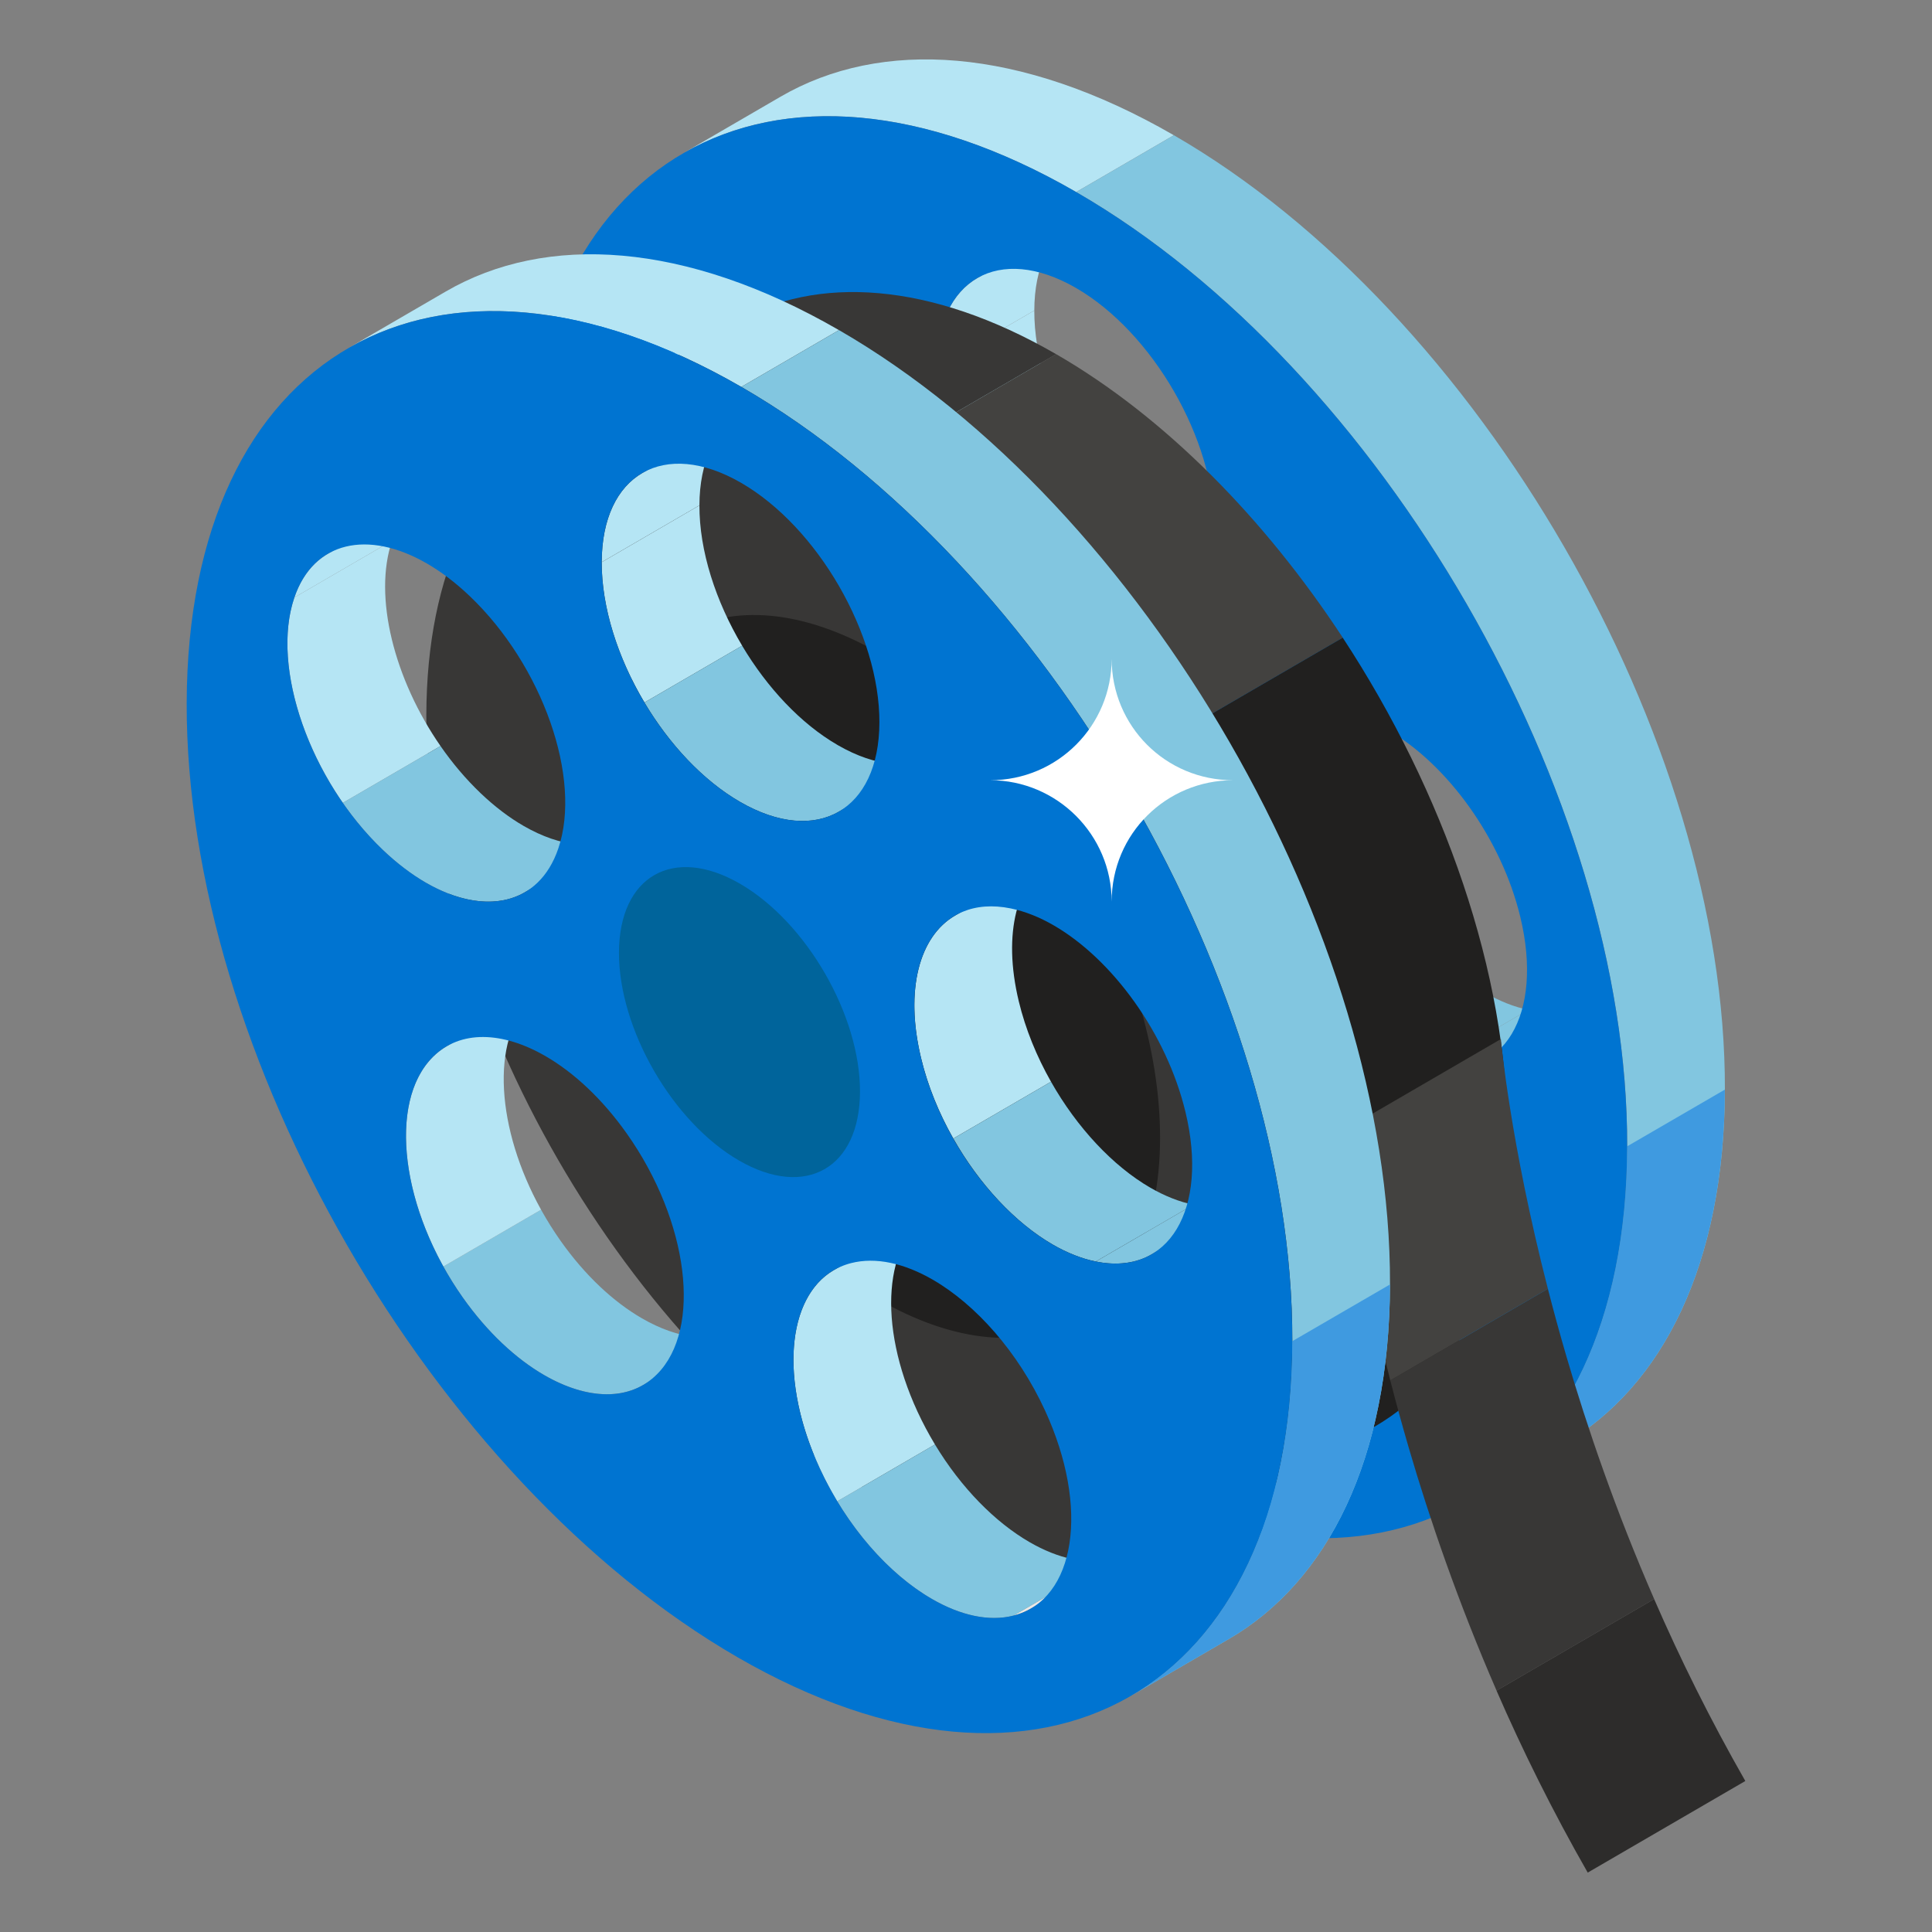 <svg xmlns="http://www.w3.org/2000/svg" enable-background="new 0 0 51 51" viewBox="0 0 51 51"><rect x="0" y="0" width="51" height="51" fill="#808080" stroke="none"/><g enable-background="new"><path fill="#B5E5F4" d="M17.495,9.475l2.579-1.499c-0.391,0.227-0.699,0.612-0.884,1.153l-2.579,1.499
						C16.795,10.087,17.103,9.702,17.495,9.475z"/><path fill="#E9E8E6" d="M38.631,35.819l-2.579,1.499c-0.139,0.081-0.29,0.143-0.455,0.185
						l2.579-1.499C38.341,35.962,38.493,35.899,38.631,35.819z"/><path fill="#B5E5F4" d="M25.793,7.344l2.579-1.499c-0.658,0.382-1.066,1.195-1.069,2.351l-2.579,1.499
						C24.727,8.54,25.135,7.727,25.793,7.344z"/><path fill="#82C6E0" d="M41.819,26.468l-2.579,1.499c-0.399,0.232-0.898,0.307-1.474,0.19
						l2.579-1.499C40.921,26.776,41.42,26.7,41.819,26.468z"/><path fill="#B5E5F4" d="M35.733,21.287c-0.434-1.805-0.042-3.214,0.896-3.76L34.049,19.026
						c-0.938,0.545-1.33,1.954-0.896,3.76c0.177,0.737,0.475,1.459,0.851,2.124l2.579-1.499
						C36.207,22.746,35.91,22.024,35.733,21.287z"/><path fill="#82C6E0" d="M36.584 23.411l-2.579 1.499c.683 1.206 1.63 2.225 2.626 2.8.376.217.758.371 1.135.447l2.579-1.499c-.377-.077-.759-.231-1.135-.447C38.215 25.636 37.267 24.617 36.584 23.411zM25.788 29.658c-.747-.431-1.501-1.128-2.15-2.047-.189-.268-.36-.543-.515-.821l-2.579 1.499c.154.279.325.553.515.821.65.919 1.403 1.616 2.15 2.047.957.552 1.903.669 2.609.259l2.579-1.499C27.691 30.327 26.744 30.21 25.788 29.658z"/><path fill="#B5E5F4" d="M22.845 21.259c.113-.113.235-.207.366-.283l-2.579 1.499c-.131.076-.253.17-.366.283-1.058 1.056-.902 3.402.278 5.531l2.579-1.499C21.943 24.661 21.787 22.315 22.845 21.259zM33.058 32.116c-1.066-2.312-.873-4.507.372-5.231l-2.579 1.499c-1.246.724-1.438 2.919-.372 5.231.14.303.295.594.463.871l2.579-1.499C33.353 32.709 33.198 32.418 33.058 32.116z"/><path fill="#82C6E0" d="M36.022,35.567c-0.912-0.526-1.812-1.437-2.501-2.58l-2.579,1.499
							c0.689,1.143,1.589,2.054,2.501,2.58c0.747,0.431,1.502,0.605,2.154,0.437l2.579-1.499
							C37.524,36.172,36.769,35.998,36.022,35.567z"/><g><path fill="#B5E5F4" d="M27.303,8.197L24.723,9.695c-0.003,1.2,0.43,2.533,1.128,3.704l2.579-1.499
							C27.733,10.729,27.299,9.396,27.303,8.197z"/><path fill="#82C6E0" d="M30.956,14.526c-0.981-0.566-1.87-1.524-2.526-2.625l-2.579,1.499
							c0.656,1.101,1.545,2.059,2.526,2.625c1.019,0.588,1.942,0.643,2.608,0.256l2.579-1.499
							C32.898,15.169,31.975,15.114,30.956,14.526z"/></g><g><path fill="#B5E5F4" d="M19.19,9.129l-2.579,1.499c-0.503,1.473,0.059,3.664,1.279,5.421
							l2.579-1.499C19.249,12.793,18.687,10.602,19.19,9.129z"/><path fill="#82C6E0" d="M22.662,16.658c-0.376-0.217-0.757-0.504-1.133-0.862
							c-0.392-0.374-0.748-0.796-1.06-1.246l-2.579,1.499c0.313,0.45,0.668,0.872,1.06,1.246
							c0.376,0.358,0.758,0.645,1.133,0.862c0.984,0.568,1.925,0.652,2.61,0.254l2.579-1.499
							C24.587,17.31,23.646,17.226,22.662,16.658z"/></g><g><path fill="#B5E5F4" d="M18.025,4.052l2.579-1.499c2.653-1.542,6.328-1.325,10.383,1.017l-2.579,1.499
						C24.353,2.728,20.678,2.51,18.025,4.052z"/></g><g><path fill="#82C6E0" d="M41.276,38.123l-2.579,1.499c2.619-1.522,4.244-4.759,4.257-9.36
						c0.026-9.261-6.486-20.54-14.545-25.193l2.579-1.499c8.059,4.653,14.571,15.933,14.545,25.193
						C45.519,33.364,43.895,36.601,41.276,38.123z"/></g><g><path fill="#3F9AE0" d="M45.532,28.763c-0.013,4.601-1.637,7.837-4.256,9.36l-2.58,1.499
						c2.62-1.523,4.243-4.76,4.256-9.361L45.532,28.763z"/></g><g><path fill="#0074D1" d="M28.408,5.069c8.059,4.653,14.571,15.933,14.545,25.193
						c-0.026,9.261-6.581,12.996-14.64,8.343c-8.059-4.653-14.571-15.933-14.545-25.193
						S20.349,0.416,28.408,5.069z M35.597,37.503c1.642-0.422,2.013-2.846,0.828-5.416
						c-0.714-1.549-1.83-2.796-2.963-3.451c-0.748-0.432-1.503-0.605-2.156-0.437
						c-1.642,0.422-2.012,2.846-0.827,5.416c0.715,1.549,1.83,2.797,2.964,3.451
						C34.19,37.497,34.945,37.671,35.597,37.503 M26.182,31.134c1.196-1.195,0.84-4.039-0.794-6.352
						c-0.65-0.92-1.403-1.617-2.15-2.048c-1.133-0.654-2.252-0.697-2.973,0.024
						c-1.196,1.195-0.841,4.038,0.793,6.352c0.65,0.919,1.403,1.616,2.15,2.047
						C24.342,31.812,25.462,31.855,26.182,31.134 M16.611,10.628c-0.632,1.851,0.415,4.835,2.339,6.667
						c0.376,0.358,0.758,0.645,1.133,0.862c1.546,0.892,2.986,0.59,3.494-0.9
						c0.632-1.851-0.414-4.835-2.339-6.667c-0.376-0.358-0.757-0.645-1.132-0.861
						C18.56,8.836,17.119,9.138,16.611,10.628 M37.765,28.157c1.929,0.393,2.988-1.374,2.368-3.949
						c-0.498-2.071-1.932-4.032-3.478-4.925c-0.375-0.217-0.757-0.37-1.134-0.447
						c-1.927-0.393-2.988,1.377-2.368,3.95c0.498,2.071,1.932,4.032,3.477,4.924
						C37.006,27.927,37.389,28.08,37.765,28.157 M24.723,9.695c-0.007,2.327,1.629,5.16,3.654,6.329
						c2.025,1.169,3.671,0.231,3.677-2.097c0.007-2.326-1.628-5.159-3.654-6.328
						C26.376,6.431,24.73,7.369,24.723,9.695"/></g></g><g enable-background="new"><path fill="#383736" d="M14.741,11.209l4.634-2.693c2.173-1.263,5.183-1.085,8.504,0.833l-4.634,2.693
						C19.923,10.124,16.914,9.946,14.741,11.209z"/><path fill="#434240" d="M27.879,9.348l-4.634,2.693c2.876,1.66,5.51,4.35,7.567,7.485l4.634-2.693
						C33.389,13.699,30.754,11.008,27.879,9.348z"/><path fill="#21201F" d="M30.811,19.526c2.665,4.061,4.359,8.869,4.346,13.15
						c-0.011,3.768-1.341,6.419-3.486,7.666l4.634-2.693c2.145-1.247,3.476-3.898,3.486-7.666
						c0.012-4.281-1.682-9.088-4.346-13.15L30.811,19.526z"/><path fill="#383736" d="M23.245,12.041c6.601,3.811,11.935,13.05,11.913,20.635
						c-0.021,7.585-5.39,10.644-11.991,6.833c-6.601-3.811-11.934-13.049-11.913-20.634
						C11.275,11.29,16.644,8.23,23.245,12.041z"/><g><path fill="#21201F" d="M23.23,17.252c4.097,2.365,7.407,8.099,7.393,12.806
						s-3.345,6.606-7.442,4.24C19.085,31.933,15.775,26.2,15.789,21.493
						C15.802,16.786,19.134,14.887,23.23,17.252z"/></g></g><path fill="#383736" d="M41.356,35.828c-0.183-0.626-0.348-1.23-0.496-1.807l-4.16,2.418
				c0.148,0.577,0.313,1.181,0.496,1.807c0.539,1.841,1.289,4.035,2.31,6.383l4.16-2.418
				C42.644,39.864,41.895,37.67,41.356,35.828z"/><path fill="#434240" d="M39.619,27.429l-4.16,2.418c0.003,0.031,0.242,2.704,1.241,6.592l4.16-2.418
				C39.861,30.133,39.622,27.46,39.619,27.429z"/><path fill="#2D2C2B" d="M43.665,42.211l-4.16,2.418c0.675,1.552,1.475,3.173,2.407,4.803l4.16-2.418
					C45.141,45.384,44.34,43.764,43.665,42.211z"/><g><path fill="#B5E5F4" d="M8.655,14.619l2.579-1.499c-0.391,0.227-0.699,0.612-0.884,1.153l-2.579,1.499
					C7.955,15.231,8.263,14.846,8.655,14.619z"/><path fill="#E9E8E6" d="M29.791,40.963l-2.579,1.499c-0.139,0.081-0.29,0.143-0.455,0.185l2.579-1.499
					C29.501,41.106,29.653,41.043,29.791,40.963z"/><path fill="#B5E5F4" d="M16.953,12.488l2.579-1.499c-0.658,0.382-1.066,1.195-1.069,2.351l-2.579,1.499
					C15.887,13.684,16.295,12.871,16.953,12.488z"/><path fill="#82C6E0" d="M32.979,31.612l-2.579,1.499c-0.399,0.232-0.898,0.307-1.474,0.19l2.579-1.499
					C32.081,31.92,32.58,31.844,32.979,31.612z"/><path fill="#B5E5F4" d="M26.893,26.431c-0.434-1.805-0.042-3.214,0.896-3.76l-2.579,1.499
					c-0.938,0.545-1.33,1.954-0.896,3.76c0.177,0.737,0.474,1.459,0.851,2.124l2.579-1.499
					C27.367,27.89,27.07,27.168,26.893,26.431z"/><path fill="#82C6E0" d="M27.744 28.555l-2.579 1.499c.683 1.206 1.63 2.225 2.626 2.8.376.217.758.371 1.135.447l2.579-1.499c-.377-.077-.759-.231-1.135-.447C29.375 30.78 28.427 29.761 27.744 28.555zM16.948 34.802c-.747-.431-1.501-1.128-2.15-2.047-.189-.268-.36-.543-.515-.821l-2.579 1.499c.154.279.325.553.515.821.65.919 1.403 1.616 2.15 2.047.957.552 1.903.669 2.609.259l2.579-1.499C18.851 35.471 17.904 35.354 16.948 34.802z"/><path fill="#B5E5F4" d="M14.005 26.403c.113-.113.235-.207.366-.283l-2.579 1.499c-.131.076-.253.17-.366.283-1.058 1.056-.902 3.402.278 5.531l2.579-1.499C13.103 29.805 12.947 27.459 14.005 26.403zM24.218 37.26c-1.066-2.312-.873-4.507.372-5.231l-2.579 1.499c-1.246.724-1.438 2.919-.372 5.231.14.303.295.594.463.871l2.579-1.499C24.513 37.853 24.358 37.562 24.218 37.26z"/><path fill="#82C6E0" d="M27.182,40.711c-0.912-0.526-1.812-1.437-2.501-2.58l-2.579,1.499
						c0.689,1.143,1.589,2.054,2.501,2.58c0.747,0.431,1.502,0.605,2.154,0.437l2.579-1.499
						C28.684,41.316,27.929,41.142,27.182,40.711z"/><g><path fill="#B5E5F4" d="M18.463,13.341l-2.579,1.499c-0.003,1.2,0.43,2.533,1.128,3.704l2.579-1.499
						C18.893,15.873,18.459,14.54,18.463,13.341z"/><path fill="#82C6E0" d="M22.116,19.67c-0.981-0.566-1.87-1.524-2.526-2.625l-2.579,1.499
						c0.656,1.101,1.545,2.059,2.526,2.625c1.019,0.588,1.942,0.643,2.608,0.256l2.579-1.499
						C24.058,20.313,23.135,20.258,22.116,19.67z"/></g><g><path fill="#B5E5F4" d="M10.35,14.273l-2.579,1.499c-0.503,1.473,0.059,3.664,1.279,5.421
						l2.579-1.499C10.409,17.937,9.847,15.746,10.35,14.273z"/><path fill="#82C6E0" d="M13.822,21.802c-0.376-0.217-0.757-0.504-1.133-0.862
						c-0.392-0.374-0.748-0.796-1.06-1.246L9.049,21.193c0.313,0.45,0.668,0.872,1.06,1.246
						c0.376,0.358,0.758,0.645,1.133,0.862c0.984,0.568,1.925,0.652,2.61,0.254l2.579-1.499
						C15.747,22.454,14.806,22.37,13.822,21.802z"/></g><g><path fill="#B5E5F4" d="M9.185,9.196l2.579-1.499c2.653-1.542,6.328-1.325,10.383,1.017L19.568,10.213
					C15.513,7.872,11.838,7.654,9.185,9.196z"/></g><g><path fill="#82C6E0" d="M32.436,43.267l-2.579,1.499c2.619-1.522,4.244-4.759,4.257-9.36
					c0.026-9.261-6.486-20.54-14.545-25.193l2.579-1.499c8.059,4.653,14.571,15.933,14.545,25.193
					C36.679,38.508,35.055,41.745,32.436,43.267z"/></g><g><path fill="#3F9AE0" d="M36.692,33.907c-0.013,4.601-1.637,7.837-4.256,9.36l-2.58,1.499
					c2.62-1.523,4.243-4.76,4.256-9.361L36.692,33.907z"/></g><g><path fill="#0074D1" d="M19.568,10.213c8.059,4.653,14.571,15.933,14.545,25.193
					S27.532,48.402,19.473,43.749C11.414,39.096,4.902,27.817,4.928,18.556
					C4.954,9.296,11.509,5.56,19.568,10.213z M26.757,42.647c1.642-0.422,2.013-2.846,0.828-5.416
					c-0.714-1.549-1.83-2.796-2.963-3.451c-0.748-0.432-1.503-0.605-2.156-0.437
					c-1.642,0.422-2.012,2.846-0.827,5.416c0.715,1.549,1.83,2.797,2.964,3.451
					C25.35,42.641,26.105,42.815,26.757,42.647 M17.342,36.278c1.196-1.195,0.84-4.039-0.794-6.352
					c-0.65-0.92-1.403-1.617-2.15-2.048c-1.133-0.654-2.252-0.697-2.973,0.024
					c-1.196,1.195-0.841,4.038,0.793,6.352c0.65,0.919,1.403,1.616,2.15,2.047
					C15.502,36.956,16.622,36.999,17.342,36.278 M7.771,15.772c-0.632,1.851,0.415,4.835,2.339,6.667
					c0.376,0.358,0.758,0.645,1.133,0.862c1.546,0.892,2.986,0.59,3.494-0.9
					c0.632-1.851-0.414-4.835-2.339-6.667c-0.376-0.358-0.757-0.645-1.132-0.861
					C9.72,13.98,8.279,14.282,7.771,15.772 M28.925,33.301c1.929,0.393,2.988-1.374,2.368-3.949
					c-0.498-2.071-1.932-4.032-3.478-4.925c-0.375-0.217-0.757-0.37-1.134-0.447
					c-1.927-0.393-2.988,1.377-2.368,3.95c0.498,2.071,1.932,4.032,3.477,4.924
					C28.166,33.071,28.549,33.224,28.925,33.301 M15.883,14.839c-0.007,2.327,1.629,5.16,3.654,6.329
					c2.025,1.169,3.671,0.231,3.677-2.097c0.007-2.326-1.628-5.159-3.654-6.328
					C17.536,11.575,15.89,12.513,15.883,14.839"/></g><g><path fill="#00649B" d="M19.53,23.326c1.758,1.015,3.177,3.473,3.172,5.492
					c-0.006,2.019-1.435,2.833-3.192,1.818c-1.757-1.014-3.176-3.473-3.171-5.492
					C16.345,23.125,17.774,22.311,19.53,23.326z"/></g></g><path fill="#FFF" d="M32.551,20.596c-1.756,0-3.206,1.406-3.206,3.206c0-1.765-1.441-3.206-3.206-3.206
		c1.779,0,3.206-1.44,3.206-3.206C29.345,19.168,30.77,20.596,32.551,20.596z"/></svg>